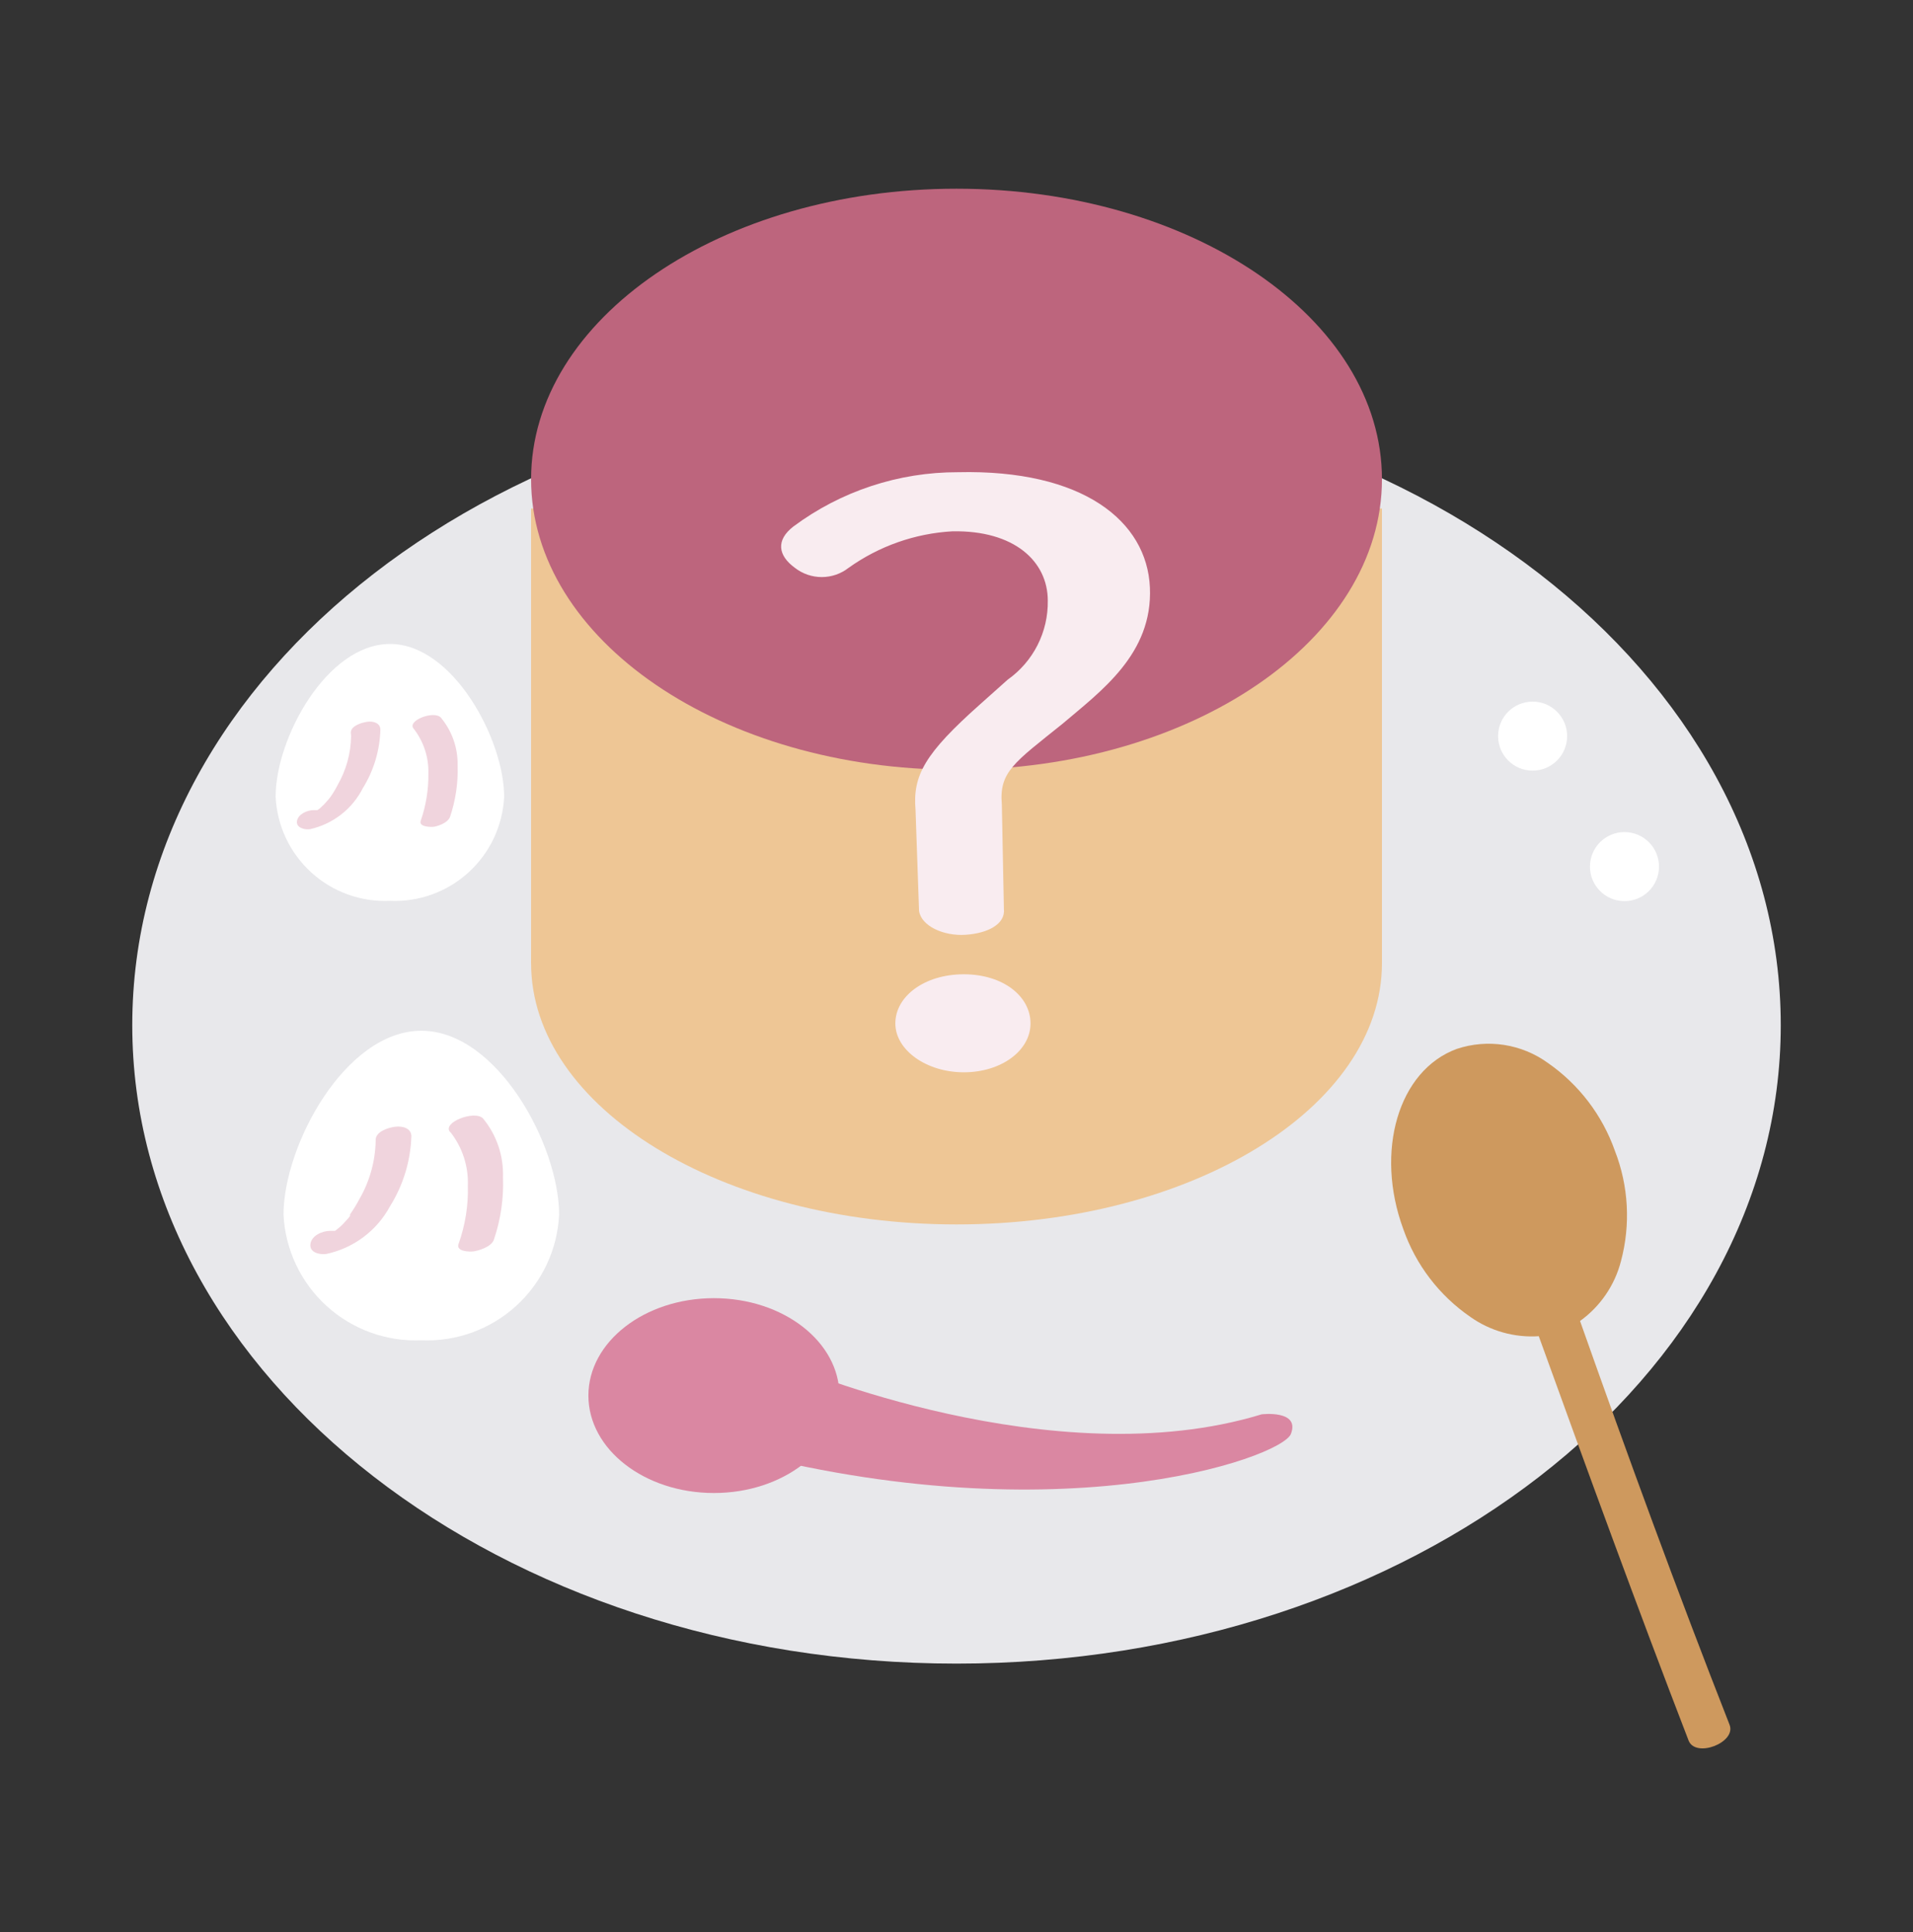 <svg width="100" height="101" viewBox="0 0 100 101" fill="none" xmlns="http://www.w3.org/2000/svg">
<rect x="0" y="0" width="100" height="101" fill="#333333" stroke="none"/>
<g clip-path="url(#clip0_1705_6676)">
<path d="M50.001 86.969C73.797 86.969 93.087 72.026 93.087 53.594C93.087 35.162 73.797 20.22 50.001 20.22C26.205 20.22 6.914 35.162 6.914 53.594C6.914 72.026 26.205 86.969 50.001 86.969Z" fill="#E8E8EB"/>
<path d="M26.354 41.649C26.282 43.161 25.614 44.583 24.496 45.604C23.378 46.624 21.901 47.16 20.389 47.094C18.874 47.164 17.392 46.63 16.271 45.609C15.15 44.588 14.48 43.164 14.408 41.649C14.408 38.59 17.085 33.665 20.389 33.665C23.692 33.665 26.354 38.681 26.354 41.649Z" fill="white"/>
<path d="M18.354 38.483C18.34 39.38 18.098 40.259 17.651 41.037C17.543 41.249 17.421 41.454 17.284 41.649L17.177 41.786L16.947 42.046L16.718 42.261L16.595 42.352H16.519H16.381C16.228 42.429 16.473 42.352 16.381 42.352C16.137 42.352 16.29 42.352 16.381 42.352C16.075 42.352 15.586 42.551 15.525 42.918C15.464 43.285 15.953 43.392 16.213 43.346C16.801 43.214 17.353 42.953 17.829 42.583C18.305 42.213 18.693 41.743 18.966 41.205C19.538 40.285 19.854 39.229 19.884 38.146C19.884 37.794 19.502 37.687 19.196 37.733C18.89 37.779 18.339 37.947 18.339 38.299L18.354 38.483Z" fill="#F0D4DD"/>
<path d="M21.628 38.1C22.144 38.764 22.414 39.585 22.393 40.425C22.405 41.268 22.271 42.106 21.995 42.903C21.873 43.224 22.485 43.239 22.653 43.224C22.821 43.209 23.402 43.041 23.525 42.704C23.817 41.838 23.952 40.926 23.922 40.012C23.94 39.104 23.63 38.219 23.05 37.519C22.699 37.121 21.246 37.672 21.628 38.1Z" fill="#F0D4DD"/>
<path d="M29.228 63.505C29.137 65.329 28.329 67.042 26.979 68.271C25.629 69.501 23.848 70.146 22.024 70.067C20.201 70.146 18.419 69.501 17.07 68.271C15.72 67.042 14.912 65.329 14.82 63.505C14.82 59.88 18.048 53.885 22.024 53.885C26.001 53.885 29.228 59.88 29.228 63.505Z" fill="white"/>
<path d="M19.638 59.636C19.617 60.712 19.322 61.764 18.782 62.695C18.648 62.948 18.5 63.193 18.338 63.429C18.338 63.429 18.2 63.628 18.338 63.505C18.301 63.564 18.26 63.62 18.216 63.674L17.94 63.98C17.851 64.074 17.754 64.161 17.65 64.24L17.512 64.347H17.405H17.252C17.053 64.439 17.359 64.347 17.252 64.347C16.961 64.347 17.145 64.347 17.252 64.347C16.87 64.347 16.288 64.576 16.227 65.035C16.166 65.494 16.732 65.601 17.053 65.555C17.756 65.406 18.419 65.106 18.995 64.676C19.571 64.245 20.046 63.694 20.387 63.062C21.075 61.963 21.46 60.702 21.504 59.406C21.504 58.978 21.045 58.856 20.663 58.902C20.28 58.947 19.638 59.162 19.638 59.59V59.636Z" fill="#F0D4DD"/>
<path d="M23.539 59.177C24.167 59.972 24.492 60.964 24.457 61.976C24.486 63.017 24.32 64.055 23.968 65.035C23.83 65.433 24.549 65.448 24.763 65.417C24.977 65.387 25.681 65.203 25.818 64.805C26.176 63.753 26.337 62.643 26.293 61.532C26.328 60.42 25.959 59.333 25.253 58.473C24.824 58.014 23.065 58.687 23.539 59.192V59.177Z" fill="#F0D4DD"/>
<path d="M50.001 64.01C62.283 64.01 72.24 57.895 72.24 50.352C72.24 42.808 62.283 36.693 50.001 36.693C37.719 36.693 27.762 42.808 27.762 50.352C27.762 57.895 37.719 64.01 50.001 64.01Z" fill="#EEC695"/>
<path d="M82.595 69.058C83.655 68.296 84.413 67.186 84.736 65.922C85.245 64.015 85.132 61.995 84.415 60.156C83.758 58.297 82.533 56.691 80.912 55.567C80.234 55.076 79.45 54.754 78.622 54.626C77.795 54.498 76.95 54.569 76.156 54.833C73.096 55.95 71.858 60.186 73.356 64.255C74.007 66.118 75.234 67.725 76.859 68.843C77.901 69.581 79.165 69.938 80.438 69.853C82.992 76.919 85.562 83.97 88.269 90.991C88.636 91.924 90.778 91.098 90.411 90.165C87.657 83.144 85.088 76.109 82.595 69.058Z" fill="#CE995E"/>
<path d="M72.24 26.583H27.762V50.352H72.24V26.583Z" fill="#EEC695"/>
<path d="M50.001 40.242C62.283 40.242 72.24 33.441 72.24 25.053C72.24 16.665 62.283 9.865 50.001 9.865C37.719 9.865 27.762 16.665 27.762 25.053C27.762 33.441 37.719 40.242 50.001 40.242Z" fill="#BD657D"/>
<path d="M48.042 47.614L47.858 42.337C47.705 40.532 48.347 39.385 51.238 36.815L52.676 35.531C53.335 35.065 53.871 34.445 54.236 33.726C54.601 33.006 54.785 32.208 54.772 31.401C54.772 29.351 53.028 27.715 49.785 27.776C47.831 27.886 45.948 28.549 44.355 29.688C43.955 29.999 43.463 30.168 42.956 30.168C42.449 30.168 41.957 29.999 41.556 29.688C40.654 29.03 40.562 28.235 41.465 27.531C43.952 25.677 46.973 24.679 50.076 24.686C56.607 24.533 59.957 27.241 60.11 30.713C60.263 34.185 57.555 36.127 55.521 37.855C53.028 39.859 52.217 40.349 52.37 42.062L52.477 47.507C52.569 48.317 51.621 48.792 50.474 48.868C49.326 48.944 48.149 48.409 48.042 47.614ZM46.803 53.502C46.803 52.08 48.332 50.933 50.382 50.933C52.431 50.933 53.869 52.08 53.869 53.502C53.869 54.925 52.34 56.057 50.382 56.057C48.424 56.057 46.803 54.894 46.803 53.502Z" fill="#F9ECF0"/>
<path d="M37.319 78.051C40.943 78.051 43.881 75.771 43.881 72.958C43.881 70.145 40.943 67.865 37.319 67.865C33.696 67.865 30.758 70.145 30.758 72.958C30.758 75.771 33.696 78.051 37.319 78.051Z" fill="#DA87A2"/>
<path d="M41.296 71.382C41.296 71.382 55.062 77.271 65.952 73.937C65.952 73.937 67.971 73.692 67.481 74.961C66.992 76.231 54.924 80.483 37.365 75.527" fill="#DA87A2"/>
<path d="M80.115 40.287C81.112 40.287 81.92 39.479 81.92 38.483C81.92 37.486 81.112 36.678 80.115 36.678C79.119 36.678 78.311 37.486 78.311 38.483C78.311 39.479 79.119 40.287 80.115 40.287Z" fill="white"/>
<path d="M84.918 47.109C85.915 47.109 86.723 46.301 86.723 45.304C86.723 44.308 85.915 43.499 84.918 43.499C83.921 43.499 83.113 44.308 83.113 45.304C83.113 46.301 83.921 47.109 84.918 47.109Z" fill="white"/>
</g>
<defs>
<clipPath id="clip0_1705_6676">
<rect width="100" height="100" fill="white" transform="translate(0 0.352)"/>
</clipPath>
</defs>
</svg>
